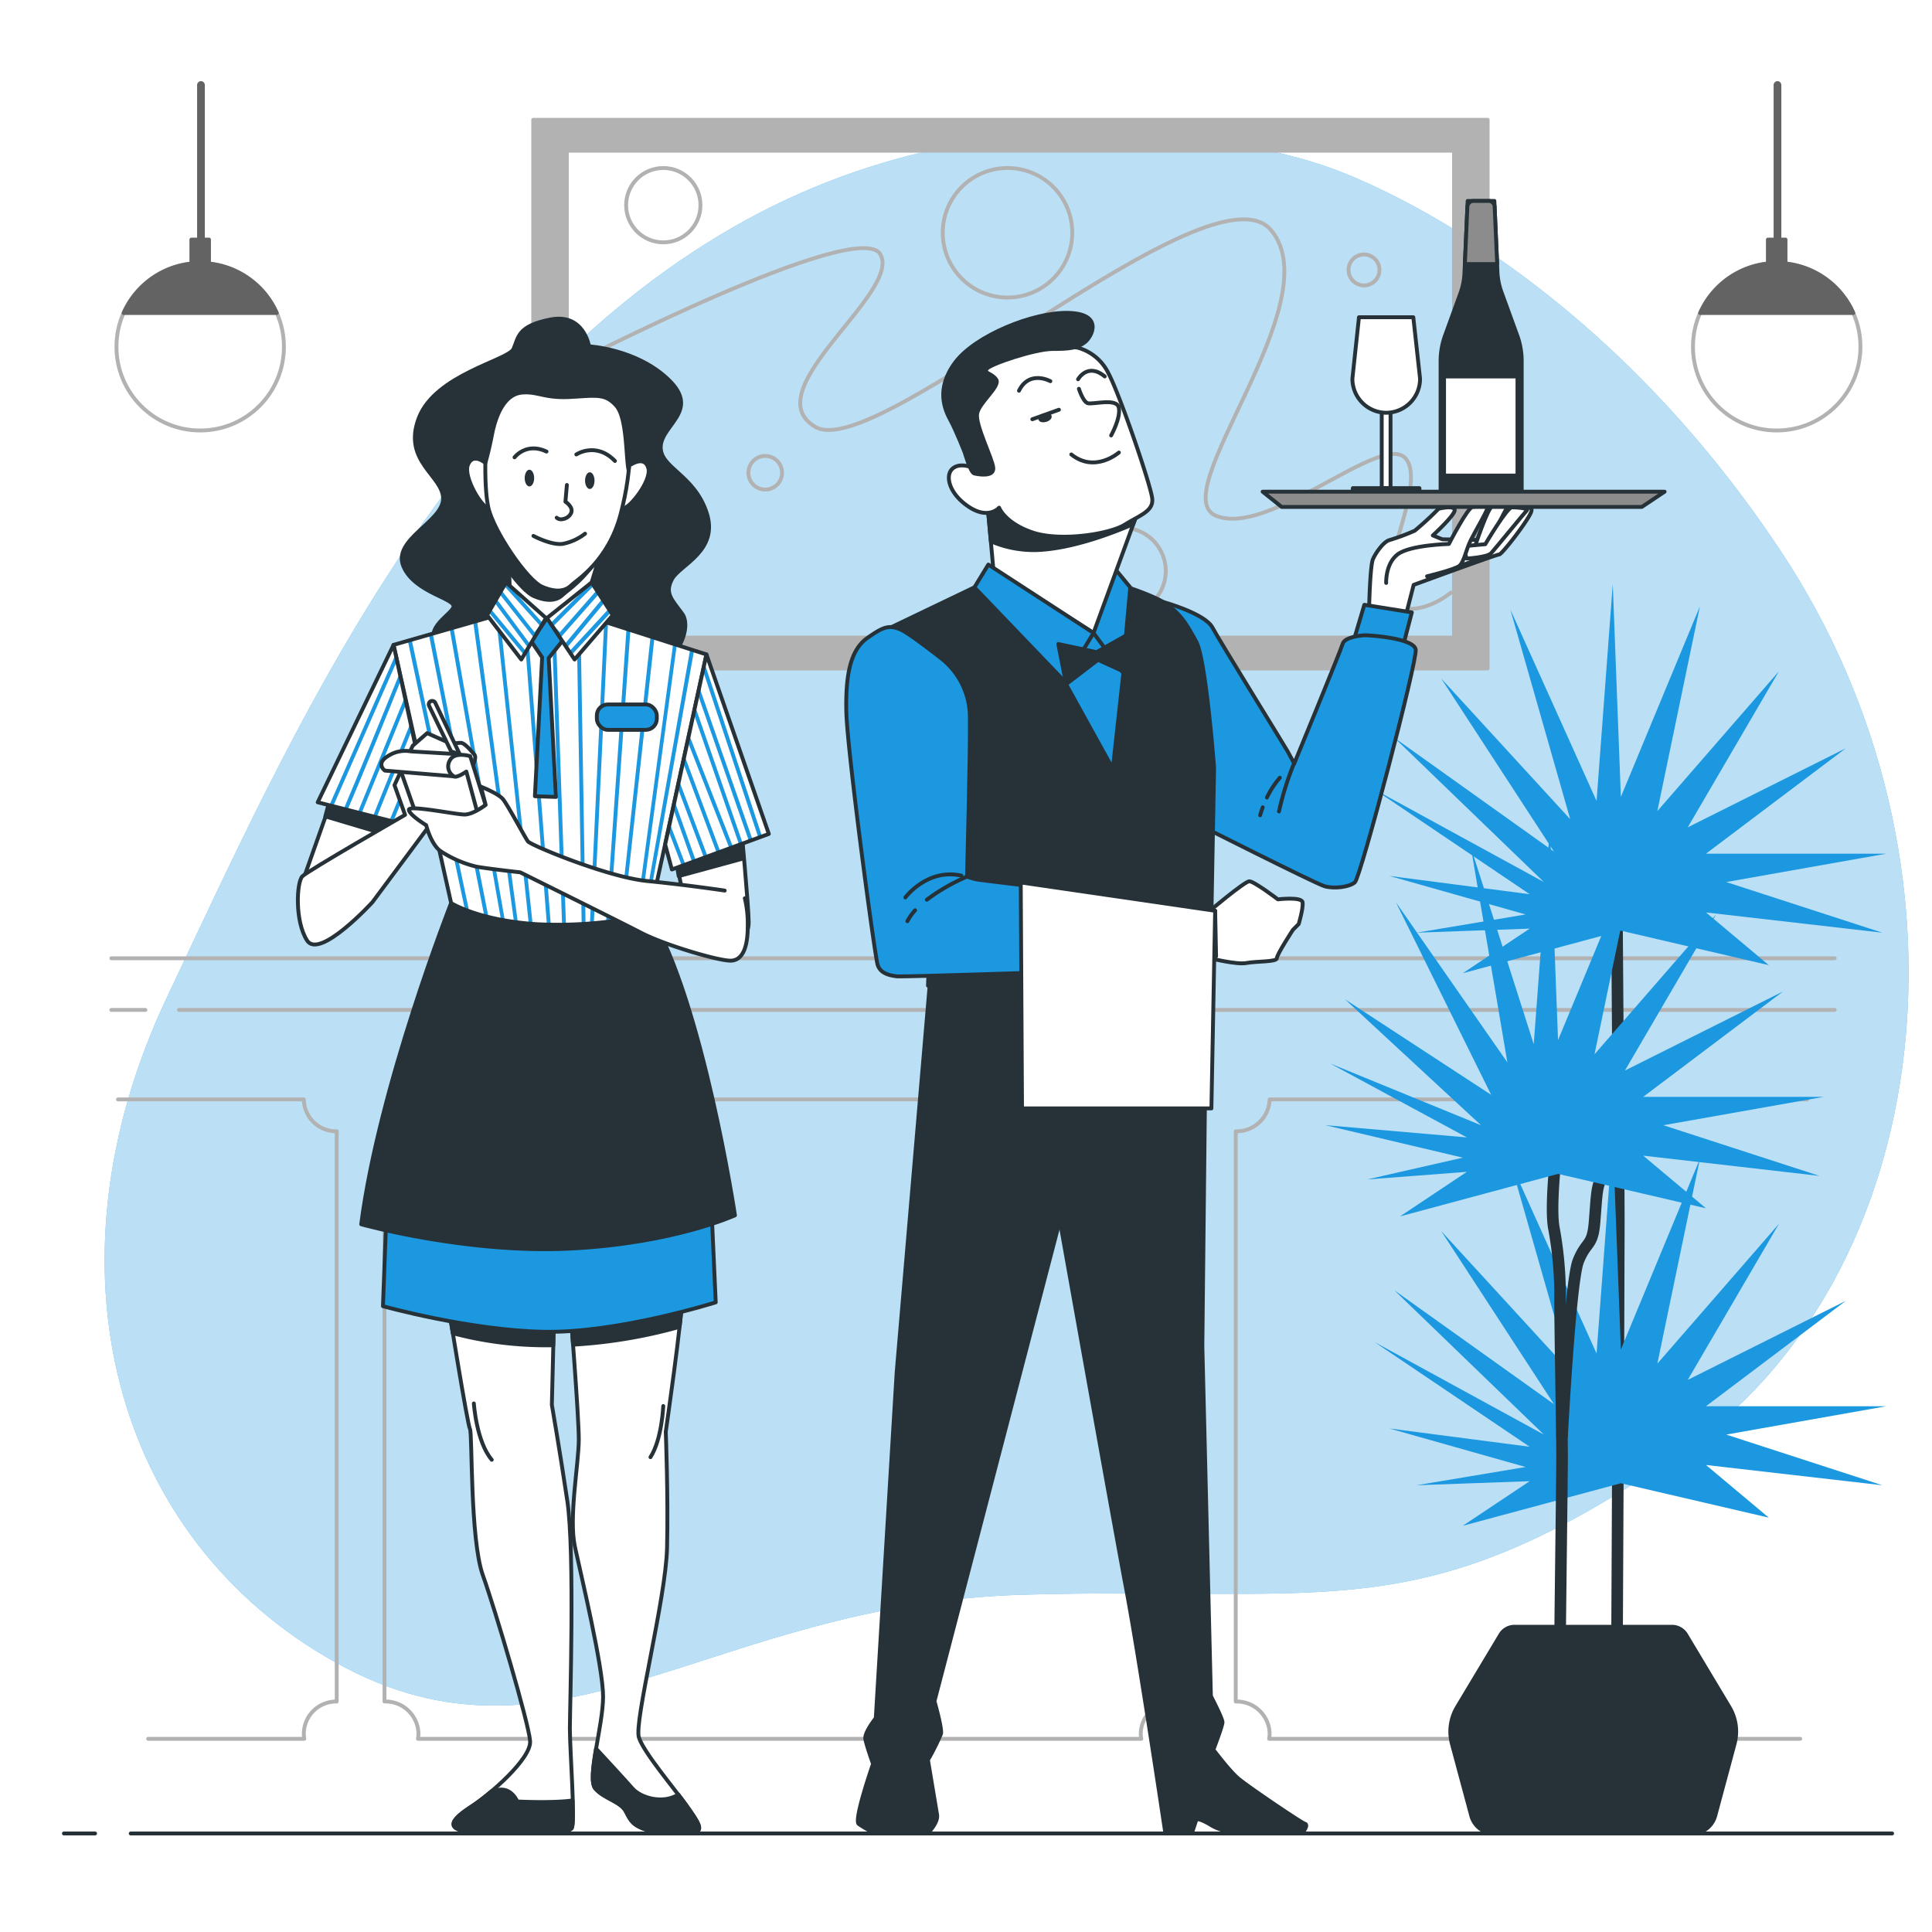 <svg class="animated" id="freepik_stories-waiters" xmlns="http://www.w3.org/2000/svg" viewBox="0 0 500 500" version="1.1" xmlns:xlink="http://www.w3.org/1999/xlink" xmlns:svgjs="http://svgjs.com/svgjs"><style>svg#freepik_stories-waiters:not(.animated) .animable {opacity: 0;}svg#freepik_stories-waiters.animated #freepik--Picture--inject-37 {animation: 1.6s 1 forwards cubic-bezier(.36,-0.01,.5,1.38) slideRight;animation-delay: 0s;}svg#freepik_stories-waiters.animated #freepik--character-2--inject-37 {animation: 1s 1 forwards cubic-bezier(.36,-0.01,.5,1.38) fadeIn,1.5s Infinite  linear floating;animation-delay: 0s,1s;}svg#freepik_stories-waiters.animated #freepik--character-1--inject-37 {animation: 1s 1 forwards cubic-bezier(.36,-0.01,.5,1.38) fadeIn,1.5s Infinite  linear floating;animation-delay: 0s,1s;}            @keyframes slideRight {                0% {                    opacity: 0;                    transform: translateX(30px);                }                100% {                    opacity: 1;                    transform: translateX(0);                }            }                    @keyframes fadeIn {                0% {                    opacity: 0;                }                100% {                    opacity: 1;                }            }                    @keyframes floating {                0% {                    opacity: 1;                    transform: translateY(0px);                }                50% {                    transform: translateY(-10px);                }                100% {                    opacity: 1;                    transform: translateY(0px);                }            }        </style><g id="freepik--background-simple--inject-37" class="animable" style="transform-origin: 260.512px 237.808px;"><path d="M342.11,42.7s-77-27.37-152.56,16.21S75.85,189,43.1,258.32,29.2,398.12,86.89,430.26,183.81,415,264.74,412.71,367.43,422,434.59,376.26s79.29-153.69,26.32-233.58S342.11,42.7,342.11,42.7Z" style="fill: rgb(27, 152, 224); transform-origin: 260.512px 237.808px;" id="el6jvaybh3t3" class="animable"></path><g id="elpspr00x6pop"><path d="M342.11,42.7s-77-27.37-152.56,16.21S75.85,189,43.1,258.32,29.2,398.12,86.89,430.26,183.81,415,264.74,412.71,367.43,422,434.59,376.26s79.29-153.69,26.32-233.58S342.11,42.7,342.11,42.7Z" style="fill: rgb(255, 255, 255); opacity: 0.7; transform-origin: 260.512px 237.808px;" class="animable"></path></g></g><g id="freepik--Picture--inject-37" class="animable animator-active" style="transform-origin: 251.81px 240.5px;"><path d="M138,31V173H385V31ZM376.3,165H146.7V39H376.3Z" style="fill: rgb(178, 178, 178); stroke: rgb(178, 178, 178); stroke-linecap: round; stroke-linejoin: round; transform-origin: 261.5px 102px;" id="el6ugq72uvzjv" class="animable"></path><path d="M146.52,95s75.73-39.1,81.32-29.17-32.9,35.38-16.76,44.69S313.5,41,329,59.62s-27.93,68.28-14.28,73.87,42.83-21.73,49-14.9-9.93,34.14-3.1,37.86,14.89-3.1,14.89-3.1" style="fill: none; stroke: rgb(178, 178, 178); stroke-linecap: round; stroke-linejoin: round; transform-origin: 261.015px 107.161px;" id="elbcu3z4ol3v4" class="animable"></path><g id="elmqjnudda7c"><circle cx="260.74" cy="60.24" r="16.76" style="fill: none; stroke: rgb(178, 178, 178); stroke-linecap: round; stroke-linejoin: round; transform-origin: 260.74px 60.24px; transform: rotate(-76.62deg);" class="animable"></circle></g><g id="elwxkt0igablr"><circle cx="171.66" cy="53.1" r="9.62" style="fill: none; stroke: rgb(178, 178, 178); stroke-linecap: round; stroke-linejoin: round; transform-origin: 171.66px 53.1px; transform: rotate(-76.77deg);" class="animable"></circle></g><path d="M202.39,122.31A4.35,4.35,0,1,1,198,118,4.35,4.35,0,0,1,202.39,122.31Z" style="fill: none; stroke: rgb(178, 178, 178); stroke-linecap: round; stroke-linejoin: round; transform-origin: 198.04px 122.35px;" id="elfxu8n6vzxaf" class="animable"></path><path d="M357,69.86a4,4,0,1,1-4-4A4,4,0,0,1,357,69.86Z" style="fill: none; stroke: rgb(178, 178, 178); stroke-linecap: round; stroke-linejoin: round; transform-origin: 353px 69.86px;" id="ele2pmh33gpu9" class="animable"></path><g id="elnbsjhj6rwo9"><circle cx="290.53" cy="147.76" r="11.17" style="fill: none; stroke: rgb(178, 178, 178); stroke-linecap: round; stroke-linejoin: round; transform-origin: 290.53px 147.76px; transform: rotate(-26.08deg);" class="animable"></circle></g><line x1="28.81" y1="248" x2="474.81" y2="248" style="fill: none; stroke: rgb(178, 178, 178); stroke-linecap: round; stroke-linejoin: round; transform-origin: 251.81px 248px;" id="eloz9skuq145" class="animable"></line><line x1="46.31" y1="261.37" x2="474.81" y2="261.37" style="fill: none; stroke: rgb(178, 178, 178); stroke-linecap: round; stroke-linejoin: round; transform-origin: 260.56px 261.37px;" id="elvgoetry535" class="animable"></line><line x1="28.81" y1="261.37" x2="37.63" y2="261.37" style="fill: none; stroke: rgb(178, 178, 178); stroke-linecap: round; stroke-linejoin: round; transform-origin: 33.22px 261.37px;" id="elja09mplncqq" class="animable"></line><path d="M467.7,284.53H328.58a8.52,8.52,0,0,1-8.77,8.25V440.35a8.52,8.52,0,0,1,8.77,8.24,7.33,7.33,0,0,1-.14,1.41H465.9" style="fill: none; stroke: rgb(178, 178, 178); stroke-linecap: round; stroke-linejoin: round; transform-origin: 393.755px 367.265px;" id="el73dacxcd0uo" class="animable"></path><path d="M30.54,284.53H78.63a8.38,8.38,0,0,0,8.51,8.25V440.35a8.38,8.38,0,0,0-8.51,8.24,8.22,8.22,0,0,0,.13,1.41H38.34" style="fill: none; stroke: rgb(178, 178, 178); stroke-linecap: round; stroke-linejoin: round; transform-origin: 58.84px 367.265px;" id="elexjqwvv7zca" class="animable"></path><path d="M295.22,284.53H108.3a8.53,8.53,0,0,1-8.79,8.25V440.35a8.53,8.53,0,0,1,8.79,8.24,7.33,7.33,0,0,1-.14,1.41h187.2a8.22,8.22,0,0,1-.14-1.41,8.52,8.52,0,0,1,8.77-8.24V292.78A8.52,8.52,0,0,1,295.22,284.53Z" style="fill: none; stroke: rgb(178, 178, 178); stroke-linecap: round; stroke-linejoin: round; transform-origin: 201.75px 367.265px;" id="elgx5a8cx1fnu" class="animable"></path></g><g id="freepik--Lamps--inject-37" class="animable" style="transform-origin: 255.81px 66.705px;"><circle cx="459.81" cy="89.74" r="21.67" style="fill: rgb(255, 255, 255); stroke: rgb(178, 178, 178); stroke-linecap: round; stroke-linejoin: round; transform-origin: 459.81px 89.74px;" id="elcknawm9s2ki" class="animable"></circle><path d="M440,81h39.64A21.66,21.66,0,0,0,440,81Z" style="fill: rgb(99, 99, 99); stroke: rgb(99, 99, 99); stroke-linecap: round; stroke-linejoin: round; transform-origin: 459.82px 74.538px;" id="elstxnyp5dnk" class="animable"></path><line x1="460.01" y1="64.02" x2="460.01" y2="22" style="fill: none; stroke: rgb(99, 99, 99); stroke-linecap: round; stroke-linejoin: round; stroke-width: 2px; transform-origin: 460.01px 43.01px;" id="elprth1o62c6" class="animable"></line><rect x="457.53" y="62" width="4.56" height="7.6" style="fill: rgb(99, 99, 99); stroke: rgb(99, 99, 99); stroke-linecap: round; stroke-linejoin: round; transform-origin: 459.81px 65.8px;" id="elox8tor6oi7a" class="animable"></rect><circle cx="51.81" cy="89.74" r="21.67" style="fill: rgb(255, 255, 255); stroke: rgb(178, 178, 178); stroke-linecap: round; stroke-linejoin: round; transform-origin: 51.81px 89.74px;" id="elrz6cd9kik1p" class="animable"></circle><path d="M32,81H71.63A21.66,21.66,0,0,0,32,81Z" style="fill: rgb(99, 99, 99); stroke: rgb(99, 99, 99); stroke-linecap: round; stroke-linejoin: round; transform-origin: 51.815px 74.544px;" id="elgfva5jp4t3o" class="animable"></path><line x1="52.01" y1="64.02" x2="52.01" y2="22" style="fill: none; stroke: rgb(99, 99, 99); stroke-linecap: round; stroke-linejoin: round; stroke-width: 2px; transform-origin: 52.01px 43.01px;" id="eleggmc8i6zyi" class="animable"></line><rect x="49.53" y="62" width="4.56" height="7.6" style="fill: rgb(99, 99, 99); stroke: rgb(99, 99, 99); stroke-linecap: round; stroke-linejoin: round; transform-origin: 51.81px 65.8px;" id="elzys8t4rpur" class="animable"></rect></g><g id="freepik--Plants--inject-37" class="animable" style="transform-origin: 415.58px 312.835px;"><path d="M418.43,233s.52,65.56.52,82.87-.52,121-.52,121" style="fill: none; stroke: rgb(38, 50, 56); stroke-linecap: round; stroke-linejoin: round; stroke-width: 3px; transform-origin: 418.69px 334.935px;" id="el7itj77wwnp" class="animable"></path><polygon points="457.77 249.78 441.51 236.14 487.14 241.38 446.75 228.27 488.19 220.93 441.51 220.93 477.7 193.65 436.79 214.11 460.39 173.72 428.92 209.91 439.93 156.94 419.48 206.24 417.38 151.17 413.19 207.29 390.87 157.71 406.37 212.01 372.98 175.59 402.17 220.4 360.85 190.92 399.55 228.27 355.74 204.33 395.88 231.42 359.57 226.69 394.83 236.66 366.6 241.38 395.88 240.33 378.57 251.87 419.48 240.86 457.77 249.78" style="fill: rgb(27, 152, 224); transform-origin: 421.965px 201.52px;" id="elaq8zhwpyc4v" class="animable"></polygon><polygon points="457.77 392.77 441.51 379.14 487.14 384.38 446.75 371.27 488.19 363.93 441.51 363.93 477.7 336.65 436.79 357.11 460.39 316.72 428.92 352.91 439.93 299.94 419.48 349.24 417.38 294.17 413.19 350.29 390.87 300.71 406.37 355.01 372.98 318.6 402.17 363.4 360.85 333.92 399.55 371.27 355.74 347.33 395.88 374.42 359.57 369.69 394.83 379.66 366.6 384.38 395.88 383.33 378.57 394.87 419.48 383.86 457.77 392.77" style="fill: rgb(27, 152, 224); transform-origin: 421.965px 344.52px;" id="elfsju2okzzjf" class="animable"></polygon><path d="M402.69,299.08s-1.57,13.63-.52,18.88a95.73,95.73,0,0,1,1.57,18.36c0,6.81.53,35.79.53,40.51s-.53,44.83-.53,48.5v12.59" style="fill: none; stroke: rgb(38, 50, 56); stroke-linecap: round; stroke-linejoin: round; stroke-width: 3px; transform-origin: 403.039px 368.5px;" id="elfmy4cayevbi" class="animable"></path><path d="M404.27,371.59s2.1-40,4.19-45.24,3.68-3.67,4.2-10,.52-8.91,1.57-11a43.07,43.07,0,0,0,2.1-5.77l1.05-4.19" style="fill: none; stroke: rgb(38, 50, 56); stroke-linecap: round; stroke-linejoin: round; stroke-width: 3px; transform-origin: 410.825px 333.49px;" id="elgee5vncbed7" class="animable"></path><polygon points="441.51 312.71 425.25 299.08 470.88 304.32 430.49 291.21 471.93 283.87 425.25 283.87 461.44 256.59 420.53 277.05 444.13 236.66 412.66 272.85 423.68 219.88 403.22 269.18 401.12 214.11 396.93 270.23 380.67 219.35 390.11 274.95 361.26 233.51 385.91 283.34 348.07 258.62 383.29 291.21 344.24 275.23 379.62 294.36 342.97 291.19 378.57 299.6 353.82 305.24 379.62 303.27 362.31 314.81 403.22 303.8 441.51 312.71" style="fill: rgb(27, 152, 224); transform-origin: 407.45px 264.46px;" id="elyd859xw4gkb" class="animable"></polygon><path d="M388.33,423.05,377.1,441.77a12.35,12.35,0,0,0-1.34,9.55l5,18.59a6.19,6.19,0,0,0,6,4.59h51.14a6.19,6.19,0,0,0,6-4.59l5-18.59a12.3,12.3,0,0,0-1.34-9.55l-11.22-18.72a4.26,4.26,0,0,0-3.64-2.05H392A4.23,4.23,0,0,0,388.33,423.05Z" style="fill: rgb(38, 50, 56); stroke: rgb(38, 50, 56); stroke-linejoin: round; transform-origin: 412.332px 447.75px;" id="elgfndmdessdf" class="animable"></path></g><g id="freepik--character-2--inject-37" class="animable" style="transform-origin: 324.902px 263.205px;"><path d="M354.32,157.5s.24-11.06,1-12.79,2.7-4.42,4.18-4.91a55.29,55.29,0,0,0,6.64-2.46,79.5,79.5,0,0,0,6.15-5.66s3.93-1,4.18.25-5.66,6.64-5.66,6.64l2.46,1,13,.25,7.62-7.63s2.7-1.72,2.46,0-7.63,11.31-8.36,11.31-22.14,7.87-22.14,7.87l-2.46,9.59Z" style="fill: rgb(255, 255, 255); stroke: rgb(38, 50, 56); stroke-linecap: round; stroke-linejoin: round; transform-origin: 375.343px 146.131px;" id="el5i3pi4up28w" class="animable"></path><path d="M377.68,146.44s5.16-1.48,5.9-2.71,6.15-12,6.64-12.79-2.7-.24-3.93,0-4.68,10.82-4.68,10.82l-5.41,1.72Z" style="fill: rgb(255, 255, 255); stroke: rgb(38, 50, 56); stroke-linecap: round; stroke-linejoin: round; transform-origin: 383.235px 138.485px;" id="elf01ouhdr216" class="animable"></path><path d="M379.54,144.56s5.36-.33,6.34-1.37,8.61-10.44,9.25-11.05-2.59-.83-3.84-.85-6.9,9.55-6.9,9.55l-5.66.52Z" style="fill: rgb(255, 255, 255); stroke: rgb(38, 50, 56); stroke-linecap: round; stroke-linejoin: round; transform-origin: 386.972px 137.925px;" id="el7visq2lxwt" class="animable"></path><path d="M358.74,150.86s-.24-4.92,2.95-7.38,13.28-2.7,13.28-2.7,4.92-9.59,6.15-9.59,4.18-1.23,3.94,0-3.2,6.15-4.43,8.61-1.72,5.65-2.95,6.64-8.36,2.7-8.36,2.7" style="fill: rgb(255, 255, 255); stroke: rgb(38, 50, 56); stroke-linecap: round; stroke-linejoin: round; transform-origin: 371.905px 140.752px;" id="elhftc4q8v0pv" class="animable"></path><polygon points="350.38 165.62 353.09 156.52 365.38 158.49 362.43 169.8 350.38 165.62" style="fill: rgb(27, 152, 224); stroke: rgb(38, 50, 56); stroke-linecap: round; stroke-linejoin: round; transform-origin: 357.88px 163.16px;" id="eltfk8piq7sbs" class="animable"></polygon><path d="M301,155.78s10.82,2.95,12.79,6.64,18.44,30.25,19.43,32,1.72,3.2,1.72,3.2,12.05-29.27,12.54-31,4.67-2.21,5.9-2.21,12.54.74,13,3.69-14.27,59-15.74,60.25-5.41,1.72-7.87,1-34.68-17-34.68-17Z" style="fill: rgb(27, 152, 224); stroke: rgb(38, 50, 56); stroke-linecap: round; stroke-linejoin: round; transform-origin: 333.695px 192.735px;" id="eluznf9llmo5" class="animable"></path><path d="M334.89,197.59A75.72,75.72,0,0,0,331,210" style="fill: none; stroke: rgb(38, 50, 56); stroke-linecap: round; stroke-linejoin: round; transform-origin: 332.945px 203.795px;" id="elg28gpzoqi8t" class="animable"></path><path d="M326.79,208.93c-.24.65-.47,1.34-.67,2.06" style="fill: none; stroke: rgb(38, 50, 56); stroke-linecap: round; stroke-linejoin: round; transform-origin: 326.455px 209.96px;" id="elrxf1buxxskl" class="animable"></path><path d="M331.22,201.28a23,23,0,0,0-3.34,5.12" style="fill: none; stroke: rgb(38, 50, 56); stroke-linecap: round; stroke-linejoin: round; transform-origin: 329.55px 203.84px;" id="elot1ke2gqgw" class="animable"></path><path d="M240.85,252l-8.79,103.09-5.41,89.57s-3,3.72-2.7,5.41,2,6.42,2,6.42-5.07,14.54-3.71,15.55a35.93,35.93,0,0,0,4.05,2.37h13.86s2.7-2.71,2.37-4.74-2.37-14.19-2.37-14.19a62.45,62.45,0,0,0,3.38-6.76c.34-1.35-1.69-8.45-1.69-8.45l32.45-124.38s13.85,77.73,17.23,95.65,10,62.39,10,62.39h7.1l1-3s.34-.67,3.72,1.35a11.18,11.18,0,0,0,6.42,1.69h17.58s1.35-1.69.34-2-14.87-9.7-17.24-11.73-6.42-7.43-6.42-7.43,2.36-6.09,2.36-7.1-3-6.76-3-6.76l-2.21-90.56,1-94Z" style="fill: rgb(38, 50, 56); stroke: rgb(38, 50, 56); stroke-linecap: round; stroke-linejoin: round; transform-origin: 280.032px 363.205px;" id="eleilxbqz34ni" class="animable"></path><path d="M252.17,152l-21.35,10.24,10.34,66.46-1,26.38s17.72,9.7,37.76,9.07a98.3,98.3,0,0,0,35.24-7.81l1.05-57.6s-2.11-28.06-4.64-32.7-3.8-6.75-7.38-9.49-14.56-5.91-14.56-5.91S267.75,149,267.11,149,252.17,152,252.17,152Z" style="fill: rgb(38, 50, 56); stroke: rgb(38, 50, 56); stroke-linecap: round; stroke-linejoin: round; transform-origin: 272.515px 206.59px;" id="elpilttva8k3b" class="animable"></path><polygon points="275.45 176.27 288 198.96 290.95 172.17 282.09 159.3 275.55 174.07 275.45 176.27" style="fill: rgb(27, 152, 224); stroke: rgb(38, 50, 56); stroke-linecap: round; stroke-linejoin: round; transform-origin: 283.2px 179.13px;" id="eleyd230rc90t" class="animable"></polygon><polygon points="283 163.81 290.54 173.98 292.51 152.01 287.92 146.44 283 163.81" style="fill: rgb(27, 152, 224); stroke: rgb(38, 50, 56); stroke-linecap: round; stroke-linejoin: round; transform-origin: 287.755px 160.21px;" id="elb6p75fpczi4" class="animable"></polygon><polygon points="255.45 129.38 257.09 147.42 283 163.81 294.15 133.32 255.45 129.38" style="fill: rgb(255, 255, 255); stroke: rgb(38, 50, 56); stroke-linecap: round; stroke-linejoin: round; transform-origin: 274.8px 146.595px;" id="el7te44sgsoxe" class="animable"></polygon><path d="M256.43,140.08a28,28,0,0,0,12.13,2.27c9-.39,19.44-4.4,24.73-6.7l.86-2.33-38.7-3.94Z" style="fill: rgb(38, 50, 56); stroke: rgb(38, 50, 56); stroke-linecap: round; stroke-linejoin: round; transform-origin: 274.8px 135.875px;" id="elcfm3bc6ylqb" class="animable"></path><polygon points="283 163.81 275.45 176.27 252.17 152.01 255.78 146.11 283 163.81" style="fill: rgb(27, 152, 224); stroke: rgb(38, 50, 56); stroke-linecap: round; stroke-linejoin: round; transform-origin: 267.585px 161.19px;" id="elv3og087184c" class="animable"></polygon><path d="M312.51,236.2s9.59-8.12,10.82-8.12,7.38,4.67,7.38,4.67,6.14-.73,6.39.74-1,5.66-1,5.66l-1.48,1.47s-4.18,6.4-4.18,7.38-5.41.74-7.87,1.23-9.34-1.23-9.34-1.23Z" style="fill: rgb(255, 255, 255); stroke: rgb(38, 50, 56); stroke-linecap: round; stroke-linejoin: round; transform-origin: 324.822px 238.699px;" id="elsnsi9e1zh3" class="animable"></path><polygon points="303.16 235.46 314.48 235.71 314.72 247.51 305.38 247.76 303.16 235.46" style="fill: rgb(255, 255, 255); stroke: rgb(38, 50, 56); stroke-linecap: round; stroke-linejoin: round; transform-origin: 308.94px 241.61px;" id="elfdy7f5voegq" class="animable"></polygon><path d="M251,185.51a19.3,19.3,0,0,0-7.44-15.14c-3.94-3.07-8.84-6.76-10.52-7.46-2.95-1.23-4.42-.74-8.6,2.22s-5.66,9.09-5.41,19.18,7.37,63.2,8.11,65.41,3,2.71,4.92,2.95,69.76-2.07,71.07-2.21c4.68-.49,5.44-6.86,5.17-9.84-.49-5.41-5.17-7.13-12.3-7.87s-42-4.91-43.28-5.16a16.62,16.62,0,0,1-2.46-.74s.74-28.77.74-36.64C251,188.45,251,186.9,251,185.51Z" style="fill: rgb(27, 152, 224); stroke: rgb(38, 50, 56); stroke-linecap: round; stroke-linejoin: round; transform-origin: 263.676px 207.484px;" id="el4etk3jqhzfk" class="animable"></path><path d="M236.83,235.58a13.59,13.59,0,0,0-2,2.83" style="fill: none; stroke: rgb(38, 50, 56); stroke-linecap: round; stroke-linejoin: round; transform-origin: 235.83px 236.995px;" id="elkb8k8x9f09" class="animable"></path><path d="M250.29,226.85a50.75,50.75,0,0,0-10.43,6" style="fill: none; stroke: rgb(38, 50, 56); stroke-linecap: round; stroke-linejoin: round; transform-origin: 245.075px 229.85px;" id="eluylvaar2p1" class="animable"></path><path d="M234.3,232.26s5.66-7.62,14.51-5.65" style="fill: none; stroke: rgb(38, 50, 56); stroke-linecap: round; stroke-linejoin: round; transform-origin: 241.555px 229.272px;" id="el73uw1cbmv3t" class="animable"></path><rect x="357.59" y="104.86" width="2.28" height="21.47" style="fill: rgb(255, 255, 255); stroke: rgb(38, 50, 56); stroke-linecap: round; stroke-linejoin: round; transform-origin: 358.73px 115.595px;" id="eldufkvsur3zh" class="animable"></rect><rect x="350.11" y="126.33" width="17.24" height="0.98" style="fill: rgb(255, 255, 255); stroke: rgb(38, 50, 56); stroke-linecap: round; stroke-linejoin: round; transform-origin: 358.73px 126.82px;" id="elqzl9l6r8iwg" class="animable"></rect><path d="M358.73,106.82h0A8.79,8.79,0,0,1,350,98L351.7,82.1h14.06L367.51,98A8.79,8.79,0,0,1,358.73,106.82Z" style="fill: rgb(255, 255, 255); stroke: rgb(38, 50, 56); stroke-linecap: round; stroke-linejoin: round; transform-origin: 358.755px 94.46px;" id="elqu909tp7f" class="animable"></path><path d="M387.55,70.56,386.74,52h-6.91L379,70.56a17.61,17.61,0,0,1-1,5.23l-4,11a19.34,19.34,0,0,0-1.18,6.65v35.89h21V93.42a19.34,19.34,0,0,0-1.18-6.65l-4-11A17.61,17.61,0,0,1,387.55,70.56Z" style="fill: rgb(38, 50, 56); stroke: rgb(38, 50, 56); stroke-linecap: round; stroke-linejoin: round; transform-origin: 383.32px 90.665px;" id="elnvt9y1640tk" class="animable"></path><rect x="373.72" y="97.43" width="19" height="25.64" style="fill: rgb(255, 255, 255); stroke: rgb(38, 50, 56); stroke-linecap: round; stroke-linejoin: round; transform-origin: 383.22px 110.25px;" id="el5y3c6yihg64" class="animable"></rect><path d="M387.46,68.34a.86.86,0,0,1,0-.16l-.65-14.69A1.55,1.55,0,0,0,385.25,52h-3.93a1.57,1.57,0,0,0-1.56,1.49l-.64,14.69s0,.11,0,.16Z" style="fill: rgb(140, 140, 140); stroke: rgb(38, 50, 56); stroke-linecap: round; stroke-linejoin: round; transform-origin: 383.29px 60.17px;" id="elvaj9ym8ye67" class="animable"></path><polygon points="424.9 131.19 331.69 131.19 326.77 127.25 430.8 127.25 424.9 131.19" style="fill: rgb(140, 140, 140); stroke: rgb(38, 50, 56); stroke-linecap: round; stroke-linejoin: round; transform-origin: 378.785px 129.22px;" id="el2kmsl1nl4we" class="animable"></polygon><polygon points="264.17 228.38 264.5 286.85 313.51 286.85 314.48 235.71 264.17 228.38" style="fill: rgb(255, 255, 255); stroke: rgb(38, 50, 56); stroke-linecap: round; stroke-linejoin: round; transform-origin: 289.325px 257.615px;" id="el4q4jgothwx5" class="animable"></polygon><path d="M279,90a12.54,12.54,0,0,1,7.88,6.64c3,5.67,11.08,29.3,11.33,32.5s-3.2,4.19-7.14,6.65-16.74,4.43-23.88,2-8.62-6.4-8.62-6.4-2.71,3.2-7.88-.25-6.15-8.12-4.18-9.85,5.17-.24,5.17-.24-5.42-13.3-4.93-18,.74-9.35,8.62-12.55S279,90,279,90Z" style="fill: rgb(255, 255, 255); stroke: rgb(38, 50, 56); stroke-linecap: round; stroke-linejoin: round; transform-origin: 271.894px 113.917px;" id="el6q8ob8xc4vd" class="animable"></path><path d="M279.22,100.62s1,3.2,2.21,3.7,7.64-1.48,8.13,1.23-2,7.14-2,7.14" style="fill: none; stroke: rgb(38, 50, 56); stroke-linecap: round; stroke-linejoin: round; transform-origin: 284.422px 106.655px;" id="el3d1ccdghb7s" class="animable"></path><path d="M289.56,117.12s-6.16,5.41-12.31.49" style="fill: none; stroke: rgb(38, 50, 56); stroke-linecap: round; stroke-linejoin: round; transform-origin: 283.405px 118.398px;" id="elsr7az5crulp" class="animable"></path><line x1="267.16" y1="108.5" x2="274.05" y2="106.04" style="fill: none; stroke: rgb(38, 50, 56); stroke-linecap: round; stroke-linejoin: round; transform-origin: 270.605px 107.27px;" id="elihiz37or2d" class="animable"></line><path d="M271.83,98.65s-5.41-3-8.12,2.47" style="fill: none; stroke: rgb(38, 50, 56); stroke-linecap: round; stroke-linejoin: round; transform-origin: 267.77px 99.475px;" id="elzam216hw7q" class="animable"></path><path d="M279,98.16s2.46-4.43,6.9-.74" style="fill: none; stroke: rgb(38, 50, 56); stroke-linecap: round; stroke-linejoin: round; transform-origin: 282.45px 97.056px;" id="el647n5leehf4" class="animable"></path><path d="M271.66,107.69c.12.35-.34.81-1,1s-1.32.12-1.43-.23.33-.81,1-1S271.54,107.34,271.66,107.69Z" style="fill: rgb(38, 50, 56); stroke: rgb(38, 50, 56); stroke-linecap: round; stroke-linejoin: round; transform-origin: 270.446px 108.075px;" id="el7fznwptej2r" class="animable"></path><path d="M249.68,117.12s1.47,5.17,2.46,5.41,5.17,1,4.92-1.47-4.67-11.08-4.18-14,6.15-7.14,4.92-8.86-3.2-1.48-2.46-2.71,12.55-5.17,17-5.17,6.4-.24,8.37-1.72,4.92-7.39-4.19-7.63-24.12,5.91-29.29,12.8-2.71,12.31-1.24,15S249.68,117.12,249.68,117.12Z" style="fill: rgb(38, 50, 56); stroke: rgb(38, 50, 56); stroke-linecap: round; stroke-linejoin: round; transform-origin: 263.442px 101.897px;" id="el77uh25q8new" class="animable"></path><polygon points="283.79 168.78 273.89 166.67 275.93 177.06 284.16 170.77 293.33 174.94 291.64 164.33 283.79 168.78" style="fill: rgb(38, 50, 56); stroke: rgb(38, 50, 56); stroke-linecap: round; stroke-linejoin: round; transform-origin: 283.61px 170.695px;" id="ela6ckyrsktpi" class="animable"></polygon></g><g id="freepik--character-1--inject-37" class="animable" style="transform-origin: 138.028px 278.474px;"><path d="M174.63,220.79l3.23,16.4s1.74,2.48,7.45,5,8.45.49,8.45-3.48-2-25.34-2-25.34Z" style="fill: rgb(255, 255, 255); stroke: rgb(38, 50, 56); stroke-linecap: round; stroke-linejoin: round; transform-origin: 184.195px 228.335px;" id="elrb1bvlf9r5i" class="animable"></path><polygon points="175.65 226.74 192.42 222.16 191.77 213.34 174.63 220.79 175.65 226.74" style="fill: rgb(38, 50, 56); stroke: rgb(38, 50, 56); stroke-linecap: round; stroke-linejoin: round; transform-origin: 183.525px 220.04px;" id="elsqzz54tx5kj" class="animable"></polygon><path d="M86,206.39,78,229l6,4.47s5,.5,8.2-1.74,11.18-20.61,11.18-20.61Z" style="fill: rgb(255, 255, 255); stroke: rgb(38, 50, 56); stroke-linecap: round; stroke-linejoin: round; transform-origin: 90.69px 219.954px;" id="elvum88775pwq" class="animable"></path><polygon points="84.19 211.28 100.96 216.28 103.34 211.11 85.71 205.61 84.19 211.28" style="fill: rgb(38, 50, 56); stroke: rgb(38, 50, 56); stroke-linecap: round; stroke-linejoin: round; transform-origin: 93.765px 210.945px;" id="elazhpz6m59y5" class="animable"></polygon><path d="M147.47,337.05s2.32,29.14,2.32,35.44-2.65,20.2-1,27.82,7.29,31.13,7.29,38.75-4.3,21.2-2,23.85,6.63,3.31,7.95,6,2,3.31,4.31,4.31,11.59,1.65,13.58,1,1-2.32-2.32-7-10.93-13.58-12.25-17.55,6.95-35.77,7.28-49-.33-30.14-.33-30.14,4.31-29.81,4.31-35.77Z" style="fill: rgb(255, 255, 255); stroke: rgb(38, 50, 56); stroke-linecap: round; stroke-linejoin: round; transform-origin: 164.206px 404.621px;" id="elzvjzd8uvk3p" class="animable"></path><path d="M148.31,348a129.31,129.31,0,0,0,27.57-4.61c.44-3.87.74-7.08.74-8.64l-29.15,2.32S147.85,341.85,148.31,348Z" style="fill: rgb(38, 50, 56); stroke: rgb(38, 50, 56); stroke-linecap: round; stroke-linejoin: round; transform-origin: 162.045px 341.375px;" id="elsi4c07o9pz" class="animable"></path><path d="M171.65,363.88s-.33,8.61-3.31,13.24" style="fill: none; stroke: rgb(38, 50, 56); stroke-linecap: round; stroke-linejoin: round; transform-origin: 169.995px 370.5px;" id="el4piee8j4uz9" class="animable"></path><path d="M179.93,474.17c2-.66,1-2.32-2.32-7-.57-.8-1.28-1.73-2.05-2.74-3.93,2.49-9.64.94-11.86-1.56-2-2.28-7.13-7.83-9.44-10.33-.81,4.79-1.35,9-.17,10.33,2.32,2.65,6.63,3.31,7.95,6s2,3.31,4.31,4.31S177.94,474.83,179.93,474.17Z" style="fill: rgb(38, 50, 56); stroke: rgb(38, 50, 56); stroke-linecap: round; stroke-linejoin: round; transform-origin: 167.181px 463.489px;" id="elfg5o20eyu0n" class="animable"></path><path d="M116,337.71s5,31.13,5.63,32.13,0,28.48,3.31,37.76,11.92,38.42,12.25,43S126.6,464.56,122,467.54s-6,5-3,6,13.58,0,17.88-.33,10.08,1.26,11.07-.06-.47-20.15-.47-25.78,1.32-45.71-.66-58.95-4-24.85-4-24.85l.67-27.15-29.15-1Z" style="fill: rgb(255, 255, 255); stroke: rgb(38, 50, 56); stroke-linecap: round; stroke-linejoin: round; transform-origin: 131.317px 404.697px;" id="el09nze139n6c3" class="animable"></path><path d="M116,337.71s.49,3.08,1.18,7.32a93.71,93.71,0,0,0,26,3.12l.29-11.76-29.15-1Z" style="fill: rgb(38, 50, 56); stroke: rgb(38, 50, 56); stroke-linecap: round; stroke-linejoin: round; transform-origin: 128.895px 341.78px;" id="elewmm0c4zzo7" class="animable"></path><path d="M122.63,363.21s.66,9.94,4.64,14.58" style="fill: none; stroke: rgb(38, 50, 56); stroke-linecap: round; stroke-linejoin: round; transform-origin: 124.95px 370.5px;" id="elfo5e8jpgcrf" class="animable"></path><path d="M147.94,473.12c.38-.51.37-3.43.22-7.17-5.16.74-14.27.27-14.27.27-2.32-4.64-6-2.65-6-2.65l-.68,0a55,55,0,0,1-5.28,4c-4.64,3-6,5-3,6s13.39.93,17.69.6S147,474.44,147.94,473.12Z" style="fill: rgb(38, 50, 56); stroke: rgb(38, 50, 56); stroke-linecap: round; stroke-linejoin: round; transform-origin: 132.796px 468.768px;" id="el0d5mfqdc1cdr" class="animable"></path><path d="M100.11,311.21l-1,26.83s22.53,6.29,41.74,6.63,44.38-7.62,44.38-7.62l-1.33-29.48-83.13-1.32Z" style="fill: rgb(27, 152, 224); stroke: rgb(38, 50, 56); stroke-linecap: round; stroke-linejoin: round; transform-origin: 142.17px 325.465px;" id="eluiwin0q14zd" class="animable"></path><path d="M116.75,233.71s-18.63,47.36-23.27,83.13c0,0,27.16,7.62,54,6.3s42.73-8.61,42.73-8.61-8.28-55-22-77.84Z" style="fill: rgb(38, 50, 56); stroke: rgb(38, 50, 56); stroke-linecap: round; stroke-linejoin: round; transform-origin: 141.845px 278.502px;" id="el779cy6kwmab" class="animable"></path><path d="M152.44,89.63s-1.33-8.61-9.94-6.95-8.28,4.64-9.6,7.62-20.21,6.62-24.51,17.88,6.29,14.91,6.29,20.87-13.25,10.6-10.27,17.55,13.91,8.28,12.92,10.6-8.94,6-3,11.26,32.79,10.6,47,7.95,17.89-13.91,15.24-17.55-4.64-5.3-2.65-9,12.25-7.28,8.94-17.22S170.65,121.1,171,115.47s10.26-9.27,2-17.22S152.44,89.63,152.44,89.63Z" style="fill: rgb(38, 50, 56); stroke: rgb(38, 50, 56); stroke-linecap: round; stroke-linejoin: round; transform-origin: 143.743px 129.79px;" id="el2wr349j0oyh" class="animable"></path><path d="M128.67,159.19l-26.82,7.7,14.9,66.82s7,4.47,22.11,5.47a109.07,109.07,0,0,0,29.31-2.49l14.66-67.32-25.59-8.19Z" style="fill: rgb(255, 255, 255); transform-origin: 142.34px 199.255px;" id="elqsckxqrtov" class="animable"></path><path d="M123.47,160.68l-1,.28,10.55,77.62,1,.14Z" style="fill: rgb(27, 152, 224); transform-origin: 128.245px 199.7px;" id="elu1zdgppo1w" class="animable"></path><path d="M129.34,159.24l-.67-.05-.32.09L136.84,239l1,.08Z" style="fill: rgb(27, 152, 224); transform-origin: 133.095px 199.135px;" id="elmeupla69or8" class="animable"></path><path d="M136.36,159.72l-1-.07,6.18,79.66,1,0Z" style="fill: rgb(27, 152, 224); transform-origin: 138.95px 199.48px;" id="eleghy285mdth" class="animable"></path><path d="M117.37,162.43l-1,.28L129.65,238l1,.19Z" style="fill: rgb(27, 152, 224); transform-origin: 123.51px 200.31px;" id="elviogm2pj1gr" class="animable"></path><path d="M111,164.26,125.33,237l1.07.27L112,164Z" style="fill: rgb(27, 152, 224); transform-origin: 118.7px 200.635px;" id="el8m1exu7g9zi" class="animable"></path><path d="M150.23,160.69l-1-.07,1.31,78.54,1-.06Z" style="fill: rgb(27, 152, 224); transform-origin: 150.385px 199.89px;" id="ellq3xoqkxwcd" class="animable"></path><path d="M120.32,235.4c.34.14.71.28,1.1.42l-14.88-70.28-1,.28Z" style="fill: rgb(27, 152, 224); transform-origin: 113.48px 200.68px;" id="elv2175o8it2j" class="animable"></path><path d="M174.22,166.61l-9.61,70.82,1-.19,9.54-70.32Z" style="fill: rgb(27, 152, 224); transform-origin: 169.88px 202.02px;" id="el6msij4zgvxf" class="animable"></path><path d="M179.62,168.35l-1-.31-12.24,69,1-.23Z" style="fill: rgb(27, 152, 224); transform-origin: 173px 202.54px;" id="el3bkmd0evnap" class="animable"></path><path d="M169.37,165.06l-1-.31-8,73.38,1-.15Z" style="fill: rgb(27, 152, 224); transform-origin: 164.87px 201.44px;" id="elbcqljo7gkga" class="animable"></path><path d="M157.35,161.21l-.11,0-.88-.07L152.68,239l1-.08Z" style="fill: rgb(27, 152, 224); transform-origin: 155.015px 200.07px;" id="eleg3dv1ruv0r" class="animable"></path><path d="M145.47,239.35l1,0-2.73-79.09-1-.07Z" style="fill: rgb(27, 152, 224); transform-origin: 144.605px 199.77px;" id="el2shiba2cypf" class="animable"></path><path d="M163.14,163.07l-1-.32-5.29,75.85,1-.12Z" style="fill: rgb(27, 152, 224); transform-origin: 159.995px 200.675px;" id="elcrxlc1nh2hq" class="animable"></path><g id="elhf3zi6vg2p9"><rect x="154.46" y="182.31" width="15.52" height="6.57" rx="2.85" style="fill: rgb(27, 152, 224); stroke: rgb(38, 50, 56); stroke-linecap: round; stroke-linejoin: round; transform-origin: 162.22px 185.595px; transform: rotate(3.05deg);" class="animable"></rect></g><path d="M128.67,159.19l-26.82,7.7,14.9,66.82s7,4.47,22.11,5.47a109.07,109.07,0,0,0,29.31-2.49l14.66-67.32-25.59-8.19Z" style="fill: none; stroke: rgb(38, 50, 56); stroke-linecap: round; stroke-linejoin: round; transform-origin: 142.34px 199.255px;" id="elcc1kd3cz6od" class="animable"></path><polygon points="131.46 140.57 132.03 154.68 142 162.4 151.94 154.61 155.93 141.51 142.75 145.46 131.46 140.57" style="fill: rgb(255, 255, 255); stroke: rgb(38, 50, 56); stroke-linecap: round; stroke-linejoin: round; transform-origin: 143.695px 151.485px;" id="ellib7knz6s6" class="animable"></polygon><path d="M155.93,141.51l-13.18,4-11.29-4.89.29,7.19c2.37,3.2,4.79,5.76,6.41,6.46,4,1.69,6.21.94,7.53-.38,1-1,6.05-4.1,9.81-10.93Z" style="fill: rgb(38, 50, 56); stroke: rgb(38, 50, 56); stroke-linecap: round; stroke-linejoin: round; transform-origin: 143.695px 147.934px;" id="elrz0akvo52lq" class="animable"></path><polygon points="137.49 165.98 140.31 170.12 138.43 206.06 143.88 206.25 142 170.31 146.52 164.66 141.55 159.95 137.49 165.98" style="fill: rgb(27, 152, 224); stroke: rgb(38, 50, 56); stroke-linecap: round; stroke-linejoin: round; transform-origin: 142.005px 183.1px;" id="elv5ddfykus8m" class="animable"></polygon><polygon points="130.95 150.73 141.31 159.95 134.91 170.68 126.06 159.2 130.95 150.73" style="fill: rgb(255, 255, 255); transform-origin: 133.685px 160.705px;" id="elcpxvmwpj47k" class="animable"></polygon><polygon points="126.48 158.47 135.61 169.51 136.15 168.6 127.01 157.56 126.48 158.47" style="fill: rgb(27, 152, 224); transform-origin: 131.315px 163.535px;" id="elr4lhdhnvhlc" class="animable"></polygon><polygon points="128.5 154.98 127.96 155.92 136.69 167.69 137.24 166.76 128.5 154.98" style="fill: rgb(27, 152, 224); transform-origin: 132.6px 161.335px;" id="el5jkh2aixjdr" class="animable"></polygon><polygon points="131.22 150.97 130.95 150.73 130.45 151.6 139.72 161.92 138.32 163.62 129.78 152.76 129.25 153.69 138.23 165.11 140.5 161.3 131.22 150.97" style="fill: rgb(27, 152, 224); transform-origin: 134.875px 157.92px;" id="ele2dw3ndjpkr" class="animable"></polygon><polygon points="130.95 150.73 141.31 159.95 134.91 170.68 126.06 159.2 130.95 150.73" style="fill: none; stroke: rgb(38, 50, 56); stroke-linecap: round; stroke-linejoin: round; transform-origin: 133.685px 160.705px;" id="elo6vkkm67ik" class="animable"></polygon><polygon points="153.11 150.73 141.55 159.95 148.7 170.68 158.58 159.2 153.11 150.73" style="fill: rgb(255, 255, 255); transform-origin: 150.065px 160.705px;" id="elr8sqo29egpo" class="animable"></polygon><polygon points="158.11 158.47 147.92 169.51 147.31 168.6 157.52 157.56 158.11 158.47" style="fill: rgb(27, 152, 224); transform-origin: 152.71px 163.535px;" id="el84cs7jdf97i" class="animable"></polygon><polygon points="155.86 154.98 156.46 155.92 146.7 167.69 146.09 166.76 155.86 154.98" style="fill: rgb(27, 152, 224); transform-origin: 151.275px 161.335px;" id="el1fkw6oputqp" class="animable"></polygon><polygon points="152.82 150.97 153.11 150.73 153.68 151.6 143.32 161.92 144.88 163.62 154.42 152.76 155.02 153.69 144.98 165.11 142.44 161.3 152.82 150.97" style="fill: rgb(27, 152, 224); transform-origin: 148.73px 157.92px;" id="elr2sggvjj6nl" class="animable"></polygon><polygon points="153.11 150.73 141.55 159.95 148.7 170.68 158.58 159.2 153.11 150.73" style="fill: none; stroke: rgb(38, 50, 56); stroke-linecap: round; stroke-linejoin: round; transform-origin: 150.065px 160.705px;" id="el9w29rzt0hoc" class="animable"></polygon><path d="M125.61,119.8s-3.18-2.76-4.5.44,3.77,11.48,5.27,11.11.57-11.11.57-11.11Z" style="fill: rgb(255, 255, 255); stroke: rgb(38, 50, 56); stroke-linecap: round; stroke-linejoin: round; transform-origin: 124.064px 125.028px;" id="elbpetk1ab99" class="animable"></path><path d="M163.38,120.17s3.51-2.33,4.41,1-5.21,10.9-6.65,10.33.86-11.08.86-11.08Z" style="fill: rgb(255, 255, 255); stroke: rgb(38, 50, 56); stroke-linecap: round; stroke-linejoin: round; transform-origin: 164.273px 125.454px;" id="elh96bc1o1le8" class="animable"></path><path d="M136.92,94.27S128.08,97.1,126.76,105c-1.2,7.17-1.7,20.33-.38,26.35s10,18.82,13.93,20.51,6.21.94,7.53-.38,9.59-6.21,12.79-18.44,2.83-21.26.76-30.49C160.11,96.86,146.52,89.94,136.92,94.27Z" style="fill: rgb(255, 255, 255); stroke: rgb(38, 50, 56); stroke-linecap: round; stroke-linejoin: round; transform-origin: 144.293px 122.875px;" id="eldqgpntav11i" class="animable"></path><path d="M161.39,102.55c-1.28-5.69-14.87-12.61-24.47-8.28,0,0-8.84,2.83-10.16,10.73a104.83,104.83,0,0,0-1.15,14.8c.44-1.52,1.07-4,1.71-7.27,1.13-5.84,3.58-10.54,7.72-10.92s5.83,1.51,12.61,1.13,9-.94,11.85,2.26,2.45,13.74,3.2,16.75A58.54,58.54,0,0,0,161.39,102.55Z" style="fill: rgb(38, 50, 56); stroke: rgb(38, 50, 56); stroke-linecap: round; stroke-linejoin: round; transform-origin: 144.293px 107.331px;" id="el2ntshc5bao" class="animable"></path><path d="M146.71,125.51l-.38,4.33s2.07,1.32,1.51,2.83-2.83,2.25-3.77,1.31" style="fill: none; stroke: rgb(38, 50, 56); stroke-linecap: round; stroke-linejoin: round; transform-origin: 146.003px 129.954px;" id="elmrmy92n1pza" class="animable"></path><path d="M138.05,138.69s4.52,2.44,7.53,2.07a13.7,13.7,0,0,0,5.83-2.64" style="fill: none; stroke: rgb(38, 50, 56); stroke-linecap: round; stroke-linejoin: round; transform-origin: 144.73px 139.459px;" id="el4k1ip7mlk9i" class="animable"></path><path d="M138.24,123.73c0,1.19-.55,2.16-1.23,2.16s-1.22-1-1.22-2.16.55-2.17,1.22-2.17S138.24,122.53,138.24,123.73Z" style="fill: rgb(38, 50, 56); transform-origin: 137.015px 123.725px;" id="elelfxmu2gxz7" class="animable"></path><path d="M153.86,124.38c0,1.2-.55,2.17-1.22,2.17s-1.23-1-1.23-2.17.55-2.16,1.23-2.16S153.86,123.19,153.86,124.38Z" style="fill: rgb(38, 50, 56); transform-origin: 152.635px 124.385px;" id="eld5a00vt6w1k" class="animable"></path><path d="M133.16,118.36s3-4,8.28-1.5" style="fill: none; stroke: rgb(38, 50, 56); stroke-linecap: round; stroke-linejoin: round; transform-origin: 137.3px 117.199px;" id="el5fwzzyi2nfi" class="animable"></path><path d="M149.15,117.61s5.08-3.39,10,1.69" style="fill: none; stroke: rgb(38, 50, 56); stroke-linecap: round; stroke-linejoin: round; transform-origin: 154.15px 117.901px;" id="elqvgy4sqri8" class="animable"></path><polygon points="101.85 166.89 82.22 207.63 106.57 213.84 109.55 202.41 101.85 166.89" style="fill: rgb(255, 255, 255); transform-origin: 95.885px 190.365px;" id="eldni9n7k1lmk" class="animable"></polygon><polygon points="102.38 169.37 85.24 208.4 86.22 208.65 102.74 171.03 102.38 169.37" style="fill: rgb(27, 152, 224); transform-origin: 93.99px 189.01px;" id="el5gm9li2xlzx" class="animable"></polygon><path d="M103.8,175.93l-.37-1.73c-4.76,11.81-11,27-14.47,35.15l1,.24C93.85,200.52,100.56,184,103.8,175.93Z" style="fill: rgb(27, 152, 224); transform-origin: 96.38px 191.895px;" id="elukbh3a0456" class="animable"></path><polygon points="105.15 182.11 104.77 180.4 92.58 210.27 93.55 210.52 105.15 182.11" style="fill: rgb(27, 152, 224); transform-origin: 98.865px 195.46px;" id="el1jws47sdkwg" class="animable"></polygon><polygon points="108.52 206.33 109.55 202.41 109.49 202.13 104.03 213.19 105.02 213.44 108.52 206.33" style="fill: rgb(27, 152, 224); transform-origin: 106.79px 207.785px;" id="elp1ziqgftlx" class="animable"></polygon><polygon points="108.29 196.6 107.91 194.88 100.8 212.37 101.77 212.61 108.29 196.6" style="fill: rgb(27, 152, 224); transform-origin: 104.545px 203.745px;" id="el1s6dr222q5w" class="animable"></polygon><polygon points="106.61 188.85 106.23 187.12 96.51 211.27 97.48 211.52 106.61 188.85" style="fill: rgb(27, 152, 224); transform-origin: 101.56px 199.32px;" id="elocvm68g3gbn" class="animable"></polygon><polygon points="101.85 166.89 82.22 207.63 106.57 213.84 109.55 202.41 101.85 166.89" style="fill: none; stroke: rgb(38, 50, 56); stroke-linecap: round; stroke-linejoin: round; transform-origin: 95.885px 190.365px;" id="el9x9asmi4jc" class="animable"></polygon><polygon points="182.83 169.37 198.97 215.82 173.88 225.02 172.15 218.56 182.83 169.37" style="fill: rgb(255, 255, 255); transform-origin: 185.56px 197.195px;" id="el5st3kmpca1" class="animable"></polygon><polygon points="177.15 195.53 176.76 197.32 185.5 220.76 186.43 220.42 177.15 195.53" style="fill: rgb(27, 152, 224); transform-origin: 181.595px 208.145px;" id="ele4yak4onb7t" class="animable"></polygon><polygon points="175.74 202.01 175.35 203.8 182.18 221.98 183.12 221.63 175.74 202.01" style="fill: rgb(27, 152, 224); transform-origin: 179.235px 211.995px;" id="elhzhuaveuv6" class="animable"></polygon><polygon points="174.59 207.32 174.19 209.16 179.14 223.09 180.08 222.75 174.59 207.32" style="fill: rgb(27, 152, 224); transform-origin: 177.135px 215.205px;" id="el0u05ok01kg6" class="animable"></polygon><polygon points="177.4 223.73 173.33 213.12 172.94 214.89 176.47 224.07 177.4 223.73" style="fill: rgb(27, 152, 224); transform-origin: 175.17px 218.595px;" id="el7jtddsqbbeu" class="animable"></polygon><polygon points="180.99 177.84 180.59 179.7 193.84 217.71 194.78 217.36 180.99 177.84" style="fill: rgb(27, 152, 224); transform-origin: 187.685px 197.775px;" id="elt5tecgeymq" class="animable"></polygon><polygon points="182.34 171.63 181.92 173.54 196.28 216.81 197.22 216.47 182.34 171.63" style="fill: rgb(27, 152, 224); transform-origin: 189.57px 194.22px;" id="elchygubgjeuv" class="animable"></polygon><polygon points="179.91 182.79 179.51 184.65 191.3 218.64 192.23 218.29 179.91 182.79" style="fill: rgb(27, 152, 224); transform-origin: 185.87px 200.715px;" id="el79o47v7ep2g" class="animable"></polygon><polygon points="178.32 190.1 177.94 191.86 188.78 219.56 189.72 219.22 178.32 190.1" style="fill: rgb(27, 152, 224); transform-origin: 183.83px 204.83px;" id="elk848w0g3ufe" class="animable"></polygon><polygon points="182.83 169.37 198.97 215.82 173.88 225.02 172.15 218.56 182.83 169.37" style="fill: none; stroke: rgb(38, 50, 56); stroke-linecap: round; stroke-linejoin: round; transform-origin: 185.56px 197.195px;" id="elx5py5wndnmh" class="animable"></polygon><path d="M110.54,189.74,106.81,193l-4.72,10.19,2.74,7.7s-25.09,14.41-26.58,15.9-2,11.67,1.24,16.64,16.89-9.94,16.89-9.94l22.36-30.05s5.46-6.46,4-8.2-2.73-3-3.48-3-2.48.25-2.48.25Z" style="fill: rgb(255, 255, 255); stroke: rgb(38, 50, 56); stroke-linecap: round; stroke-linejoin: round; transform-origin: 100.037px 217.092px;" id="elpq6zlxc74xg" class="animable"></path><path d="M111.05,182.66l5.7,11.8,2.24.75-6.33-13.29a.89.89,0,0,0-1.3-.37h0A.9.9,0,0,0,111.05,182.66Z" style="fill: rgb(255, 255, 255); stroke: rgb(38, 50, 56); stroke-linecap: round; stroke-linejoin: round; transform-origin: 114.98px 188.306px;" id="elmghc4ros3b" class="animable"></path><polygon points="103.34 198.44 107.81 211.11 121.47 213.59 125.69 211.11 120.97 196.7 103.34 198.44" style="fill: rgb(255, 255, 255); stroke: rgb(38, 50, 56); stroke-linecap: round; stroke-linejoin: round; transform-origin: 114.515px 205.145px;" id="eljmu6bz8eh6g" class="animable"></polygon><path d="M117.5,200.92l-17.89-1.49s-2.48-1.74.75-3.73a8.13,8.13,0,0,1,6-1.24l12.67.75Z" style="fill: rgb(255, 255, 255); stroke: rgb(38, 50, 56); stroke-linecap: round; stroke-linejoin: round; transform-origin: 108.865px 197.622px;" id="el8b6ajrqzkzj" class="animable"></path><path d="M125.69,208.37l-4-12.67s-4-1.24-5.22,1a3,3,0,0,0,1,4.22c.74.5,3.22-1.24,3.22-1.24l2.74,10.18Z" style="fill: rgb(255, 255, 255); stroke: rgb(38, 50, 56); stroke-linecap: round; stroke-linejoin: round; transform-origin: 120.839px 202.609px;" id="el4v2ofb8ut3" class="animable"></path><path d="M192.76,232.47a28.48,28.48,0,0,1,.75,7.45c0,5-1.24,8.7-4.47,8.7s-16.89-4-23.1-7.21-31.3-15.65-31.3-15.65-8.95-1-11.43-1.49a29.42,29.42,0,0,1-9.19-4c-2.49-1.74-3.73-6.71-3.73-6.71s-4.47-2.73-4.47-4,12.17,1.24,14.41,1.24,5.46-2.49,5.46-2.49l-1.24-4.72s4.47,1.74,5.71,3.23,5.72,9.94,6.46,10.93S157.24,227,167.43,228s20.12,2.48,20.12,2.48" style="fill: rgb(255, 255, 255); stroke: rgb(38, 50, 56); stroke-linecap: round; stroke-linejoin: round; transform-origin: 149.672px 226.105px;" id="elgwtw0r2wj1i" class="animable"></path></g><g id="freepik--Floor--inject-37" class="animable" style="transform-origin: 253.11px 474.5px;"><line x1="24.61" y1="474.5" x2="16.54" y2="474.5" style="fill: rgb(255, 255, 255); stroke: rgb(38, 50, 56); stroke-linecap: round; stroke-linejoin: round; transform-origin: 20.575px 474.5px;" id="eljsm0etg5pbr" class="animable"></line><line x1="489.68" y1="474.5" x2="33.83" y2="474.5" style="fill: rgb(255, 255, 255); stroke: rgb(38, 50, 56); stroke-linecap: round; stroke-linejoin: round; transform-origin: 261.755px 474.5px;" id="elze4o1k7dixf" class="animable"></line></g><defs>     <filter id="active" height="200%">         <feMorphology in="SourceAlpha" result="DILATED" operator="dilate" radius="2"></feMorphology>                <feFlood flood-color="#32DFEC" flood-opacity="1" result="PINK"></feFlood>        <feComposite in="PINK" in2="DILATED" operator="in" result="OUTLINE"></feComposite>        <feMerge>            <feMergeNode in="OUTLINE"></feMergeNode>            <feMergeNode in="SourceGraphic"></feMergeNode>        </feMerge>    </filter>    <filter id="hover" height="200%">        <feMorphology in="SourceAlpha" result="DILATED" operator="dilate" radius="2"></feMorphology>                <feFlood flood-color="#ff0000" flood-opacity="0.5" result="PINK"></feFlood>        <feComposite in="PINK" in2="DILATED" operator="in" result="OUTLINE"></feComposite>        <feMerge>            <feMergeNode in="OUTLINE"></feMergeNode>            <feMergeNode in="SourceGraphic"></feMergeNode>        </feMerge>            <feColorMatrix type="matrix" values="0   0   0   0   0                0   1   0   0   0                0   0   0   0   0                0   0   0   1   0 "></feColorMatrix>    </filter></defs></svg>